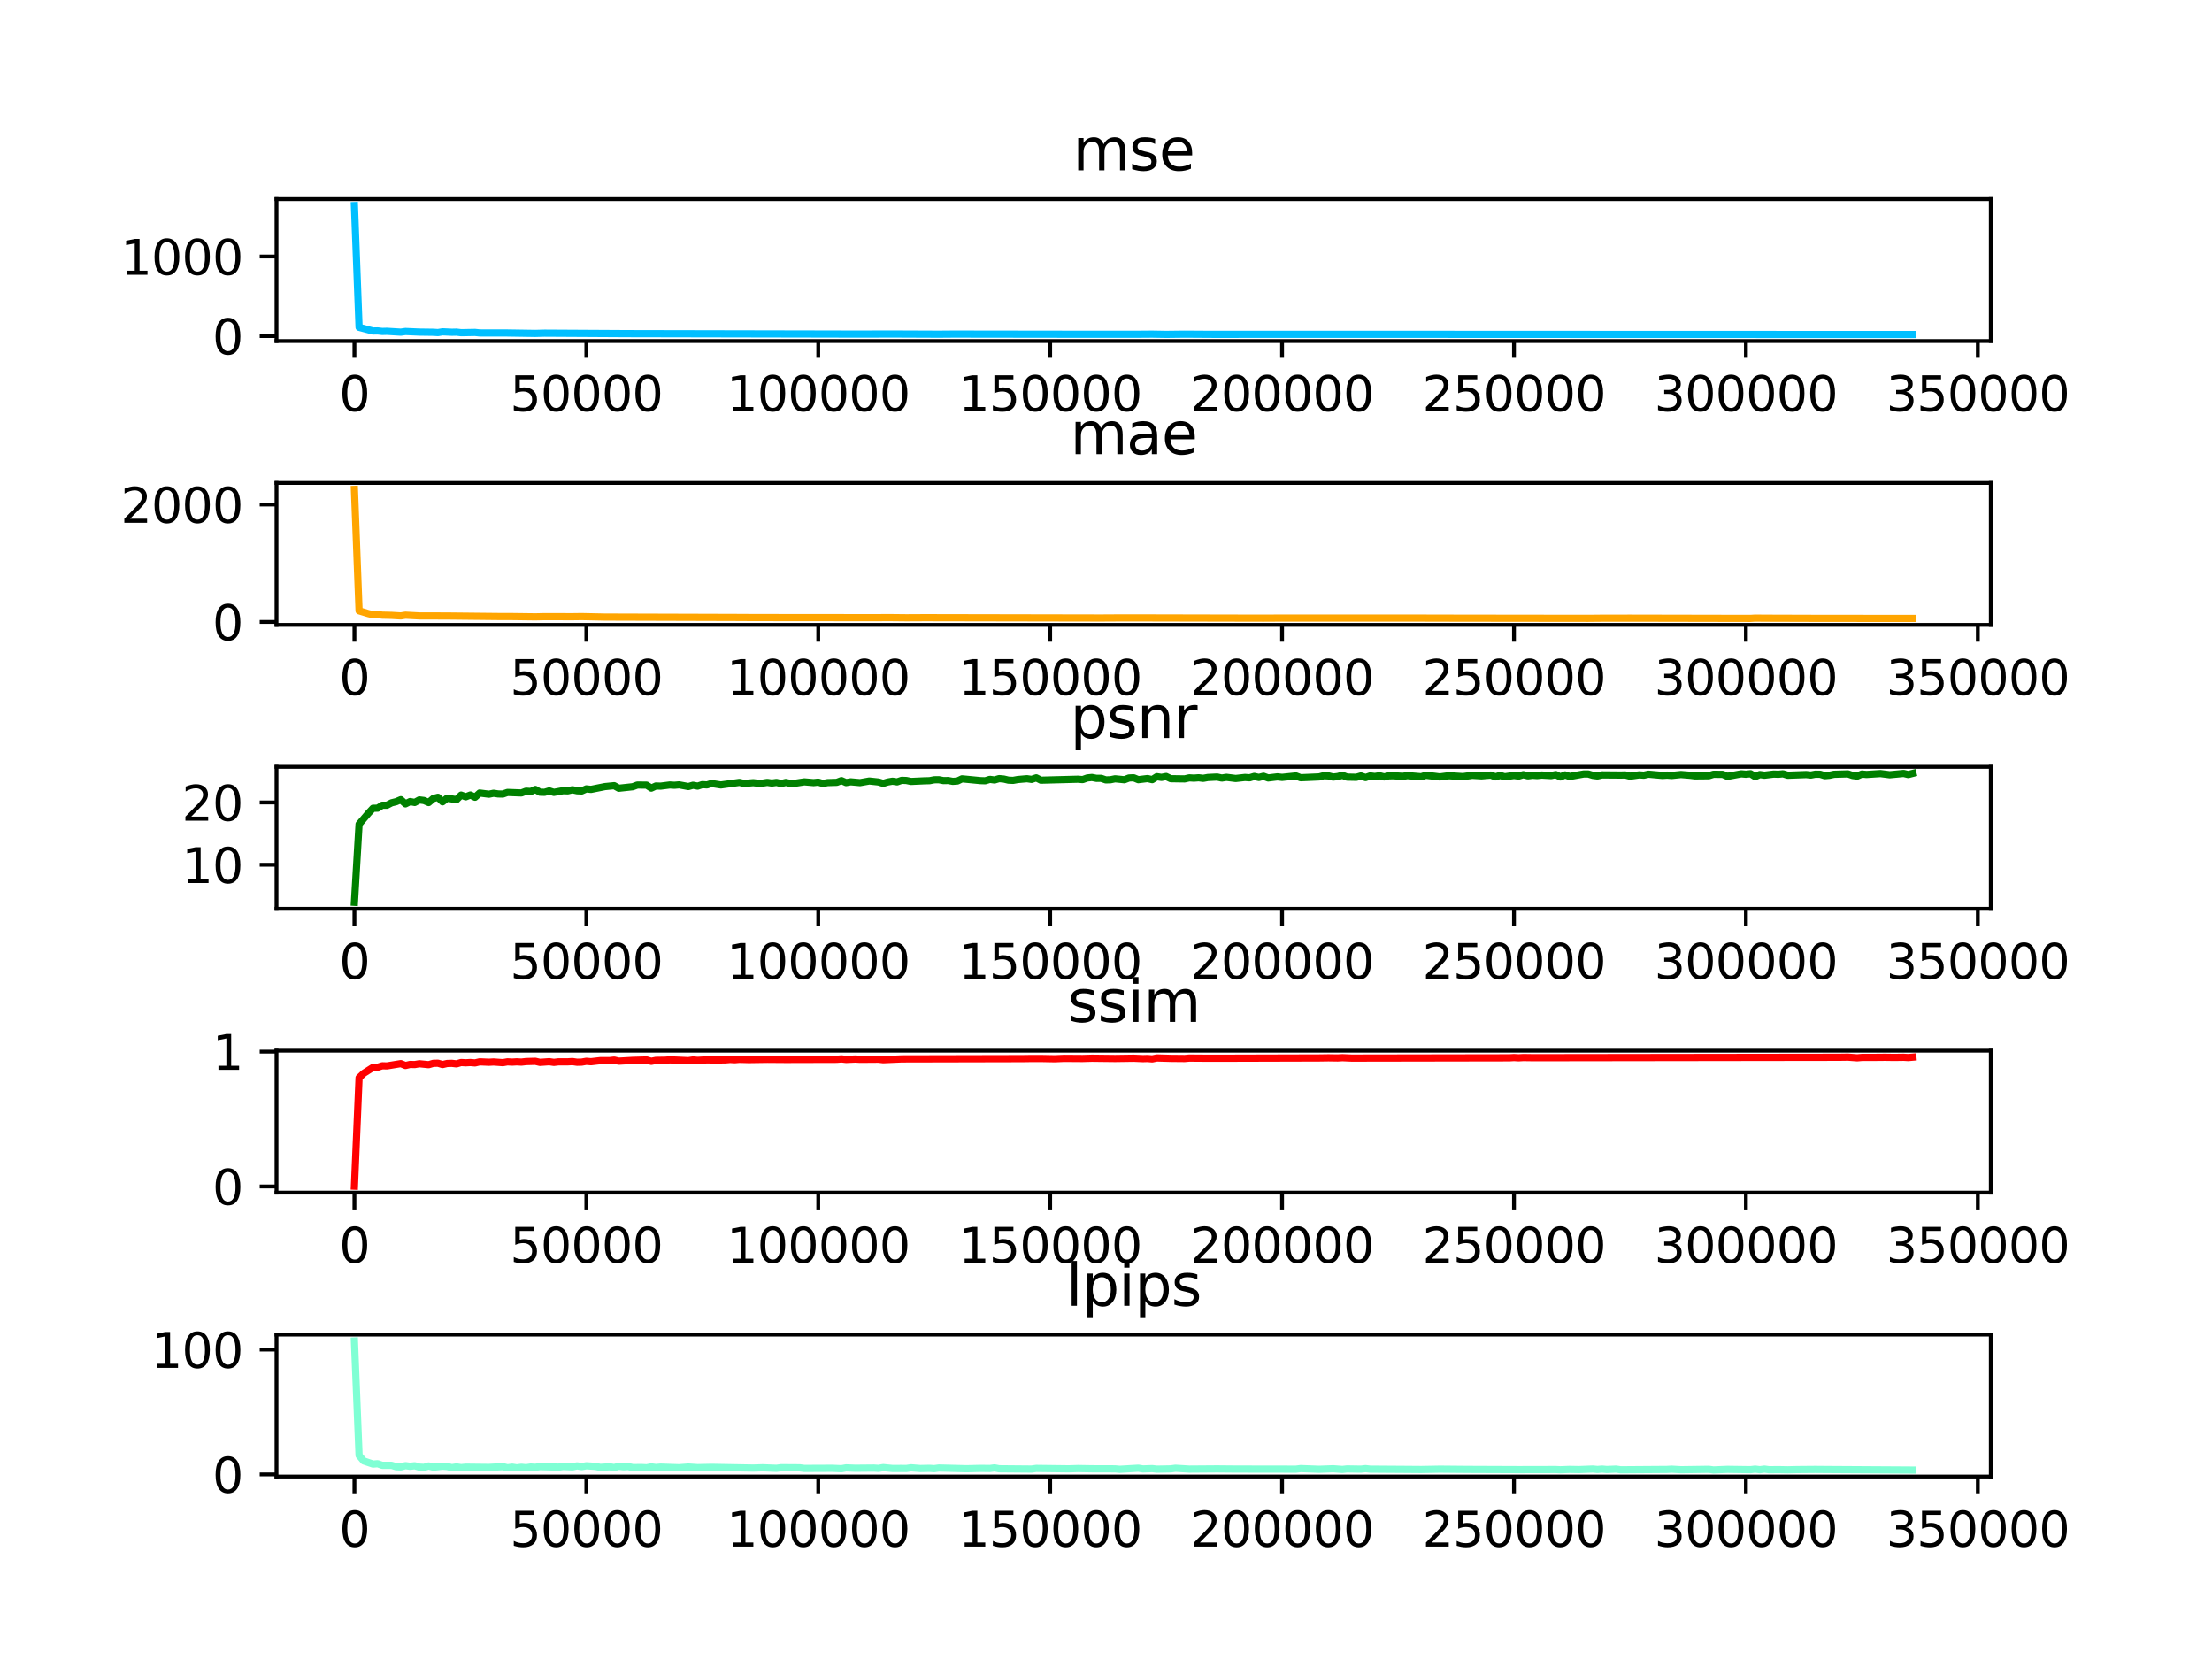 <?xml version="1.0" encoding="utf-8" standalone="no"?>
<!DOCTYPE svg PUBLIC "-//W3C//DTD SVG 1.1//EN"
  "http://www.w3.org/Graphics/SVG/1.1/DTD/svg11.dtd">
<svg xmlns:xlink="http://www.w3.org/1999/xlink" width="460.8pt" height="345.6pt" viewBox="0 0 460.8 345.6" xmlns="http://www.w3.org/2000/svg" version="1.1">
 <defs>
  <style type="text/css">*{stroke-linejoin: round; stroke-linecap: butt}</style>
 </defs>
 <g id="figure_1">
  <g id="patch_1">
   <path d="M 0 345.6 
L 460.8 345.6 
L 460.8 0 
L 0 0 
z
" style="fill: #ffffff"/>
  </g>
  <g id="axes_1">
   <g id="patch_2">
    <path d="M 57.6 71.04 
L 414.72 71.04 
L 414.72 41.472 
L 57.6 41.472 
z
" style="fill: #ffffff"/>
   </g>
   <g id="matplotlib.axis_1">
    <g id="xtick_1">
     <g id="line2d_1">
      <defs>
       <path id="m85d4dcd7a0" d="M 0 0 
L 0 3.5 
" style="stroke: #000000; stroke-width: 0.8"/>
      </defs>
      <g>
       <use xlink:href="#m85d4dcd7a0" x="73.833" y="71.04" style="stroke: #000000; stroke-width: 0.8"/>
      </g>
     </g>
     <g id="text_1">
      <!-- 0 -->
      <g transform="translate(70.651 85.638)scale(0.1 -0.1)">
       <defs>
        <path id="DejaVuSans-30" d="M 2034 4250 
Q 1547 4250 1301 3770 
Q 1056 3291 1056 2328 
Q 1056 1369 1301 889 
Q 1547 409 2034 409 
Q 2525 409 2770 889 
Q 3016 1369 3016 2328 
Q 3016 3291 2770 3770 
Q 2525 4250 2034 4250 
z
M 2034 4750 
Q 2819 4750 3233 4129 
Q 3647 3509 3647 2328 
Q 3647 1150 3233 529 
Q 2819 -91 2034 -91 
Q 1250 -91 836 529 
Q 422 1150 422 2328 
Q 422 3509 836 4129 
Q 1250 4750 2034 4750 
z
" transform="scale(0.016)"/>
       </defs>
       <use xlink:href="#DejaVuSans-30"/>
      </g>
     </g>
    </g>
    <g id="xtick_2">
     <g id="line2d_2">
      <g>
       <use xlink:href="#m85d4dcd7a0" x="122.144" y="71.04" style="stroke: #000000; stroke-width: 0.8"/>
      </g>
     </g>
     <g id="text_2">
      <!-- 50000 -->
      <g transform="translate(106.238 85.638)scale(0.1 -0.1)">
       <defs>
        <path id="DejaVuSans-35" d="M 691 4666 
L 3169 4666 
L 3169 4134 
L 1269 4134 
L 1269 2991 
Q 1406 3038 1543 3061 
Q 1681 3084 1819 3084 
Q 2600 3084 3056 2656 
Q 3513 2228 3513 1497 
Q 3513 744 3044 326 
Q 2575 -91 1722 -91 
Q 1428 -91 1123 -41 
Q 819 9 494 109 
L 494 744 
Q 775 591 1075 516 
Q 1375 441 1709 441 
Q 2250 441 2565 725 
Q 2881 1009 2881 1497 
Q 2881 1984 2565 2268 
Q 2250 2553 1709 2553 
Q 1456 2553 1204 2497 
Q 953 2441 691 2322 
L 691 4666 
z
" transform="scale(0.016)"/>
       </defs>
       <use xlink:href="#DejaVuSans-35"/>
       <use xlink:href="#DejaVuSans-30" x="63.623"/>
       <use xlink:href="#DejaVuSans-30" x="127.246"/>
       <use xlink:href="#DejaVuSans-30" x="190.869"/>
       <use xlink:href="#DejaVuSans-30" x="254.492"/>
      </g>
     </g>
    </g>
    <g id="xtick_3">
     <g id="line2d_3">
      <g>
       <use xlink:href="#m85d4dcd7a0" x="170.456" y="71.04" style="stroke: #000000; stroke-width: 0.8"/>
      </g>
     </g>
     <g id="text_3">
      <!-- 100000 -->
      <g transform="translate(151.369 85.638)scale(0.1 -0.1)">
       <defs>
        <path id="DejaVuSans-31" d="M 794 531 
L 1825 531 
L 1825 4091 
L 703 3866 
L 703 4441 
L 1819 4666 
L 2450 4666 
L 2450 531 
L 3481 531 
L 3481 0 
L 794 0 
L 794 531 
z
" transform="scale(0.016)"/>
       </defs>
       <use xlink:href="#DejaVuSans-31"/>
       <use xlink:href="#DejaVuSans-30" x="63.623"/>
       <use xlink:href="#DejaVuSans-30" x="127.246"/>
       <use xlink:href="#DejaVuSans-30" x="190.869"/>
       <use xlink:href="#DejaVuSans-30" x="254.492"/>
       <use xlink:href="#DejaVuSans-30" x="318.115"/>
      </g>
     </g>
    </g>
    <g id="xtick_4">
     <g id="line2d_4">
      <g>
       <use xlink:href="#m85d4dcd7a0" x="218.768" y="71.04" style="stroke: #000000; stroke-width: 0.8"/>
      </g>
     </g>
     <g id="text_4">
      <!-- 150000 -->
      <g transform="translate(199.68 85.638)scale(0.1 -0.1)">
       <use xlink:href="#DejaVuSans-31"/>
       <use xlink:href="#DejaVuSans-35" x="63.623"/>
       <use xlink:href="#DejaVuSans-30" x="127.246"/>
       <use xlink:href="#DejaVuSans-30" x="190.869"/>
       <use xlink:href="#DejaVuSans-30" x="254.492"/>
       <use xlink:href="#DejaVuSans-30" x="318.115"/>
      </g>
     </g>
    </g>
    <g id="xtick_5">
     <g id="line2d_5">
      <g>
       <use xlink:href="#m85d4dcd7a0" x="267.079" y="71.04" style="stroke: #000000; stroke-width: 0.8"/>
      </g>
     </g>
     <g id="text_5">
      <!-- 200000 -->
      <g transform="translate(247.992 85.638)scale(0.1 -0.1)">
       <defs>
        <path id="DejaVuSans-32" d="M 1228 531 
L 3431 531 
L 3431 0 
L 469 0 
L 469 531 
Q 828 903 1448 1529 
Q 2069 2156 2228 2338 
Q 2531 2678 2651 2914 
Q 2772 3150 2772 3378 
Q 2772 3750 2511 3984 
Q 2250 4219 1831 4219 
Q 1534 4219 1204 4116 
Q 875 4013 500 3803 
L 500 4441 
Q 881 4594 1212 4672 
Q 1544 4750 1819 4750 
Q 2544 4750 2975 4387 
Q 3406 4025 3406 3419 
Q 3406 3131 3298 2873 
Q 3191 2616 2906 2266 
Q 2828 2175 2409 1742 
Q 1991 1309 1228 531 
z
" transform="scale(0.016)"/>
       </defs>
       <use xlink:href="#DejaVuSans-32"/>
       <use xlink:href="#DejaVuSans-30" x="63.623"/>
       <use xlink:href="#DejaVuSans-30" x="127.246"/>
       <use xlink:href="#DejaVuSans-30" x="190.869"/>
       <use xlink:href="#DejaVuSans-30" x="254.492"/>
       <use xlink:href="#DejaVuSans-30" x="318.115"/>
      </g>
     </g>
    </g>
    <g id="xtick_6">
     <g id="line2d_6">
      <g>
       <use xlink:href="#m85d4dcd7a0" x="315.391" y="71.04" style="stroke: #000000; stroke-width: 0.8"/>
      </g>
     </g>
     <g id="text_6">
      <!-- 250000 -->
      <g transform="translate(296.304 85.638)scale(0.1 -0.1)">
       <use xlink:href="#DejaVuSans-32"/>
       <use xlink:href="#DejaVuSans-35" x="63.623"/>
       <use xlink:href="#DejaVuSans-30" x="127.246"/>
       <use xlink:href="#DejaVuSans-30" x="190.869"/>
       <use xlink:href="#DejaVuSans-30" x="254.492"/>
       <use xlink:href="#DejaVuSans-30" x="318.115"/>
      </g>
     </g>
    </g>
    <g id="xtick_7">
     <g id="line2d_7">
      <g>
       <use xlink:href="#m85d4dcd7a0" x="363.703" y="71.04" style="stroke: #000000; stroke-width: 0.8"/>
      </g>
     </g>
     <g id="text_7">
      <!-- 300000 -->
      <g transform="translate(344.615 85.638)scale(0.1 -0.1)">
       <defs>
        <path id="DejaVuSans-33" d="M 2597 2516 
Q 3050 2419 3304 2112 
Q 3559 1806 3559 1356 
Q 3559 666 3084 287 
Q 2609 -91 1734 -91 
Q 1441 -91 1130 -33 
Q 819 25 488 141 
L 488 750 
Q 750 597 1062 519 
Q 1375 441 1716 441 
Q 2309 441 2620 675 
Q 2931 909 2931 1356 
Q 2931 1769 2642 2001 
Q 2353 2234 1838 2234 
L 1294 2234 
L 1294 2753 
L 1863 2753 
Q 2328 2753 2575 2939 
Q 2822 3125 2822 3475 
Q 2822 3834 2567 4026 
Q 2313 4219 1838 4219 
Q 1578 4219 1281 4162 
Q 984 4106 628 3988 
L 628 4550 
Q 988 4650 1302 4700 
Q 1616 4750 1894 4750 
Q 2613 4750 3031 4423 
Q 3450 4097 3450 3541 
Q 3450 3153 3228 2886 
Q 3006 2619 2597 2516 
z
" transform="scale(0.016)"/>
       </defs>
       <use xlink:href="#DejaVuSans-33"/>
       <use xlink:href="#DejaVuSans-30" x="63.623"/>
       <use xlink:href="#DejaVuSans-30" x="127.246"/>
       <use xlink:href="#DejaVuSans-30" x="190.869"/>
       <use xlink:href="#DejaVuSans-30" x="254.492"/>
       <use xlink:href="#DejaVuSans-30" x="318.115"/>
      </g>
     </g>
    </g>
    <g id="xtick_8">
     <g id="line2d_8">
      <g>
       <use xlink:href="#m85d4dcd7a0" x="412.015" y="71.04" style="stroke: #000000; stroke-width: 0.8"/>
      </g>
     </g>
     <g id="text_8">
      <!-- 350000 -->
      <g transform="translate(392.927 85.638)scale(0.1 -0.1)">
       <use xlink:href="#DejaVuSans-33"/>
       <use xlink:href="#DejaVuSans-35" x="63.623"/>
       <use xlink:href="#DejaVuSans-30" x="127.246"/>
       <use xlink:href="#DejaVuSans-30" x="190.869"/>
       <use xlink:href="#DejaVuSans-30" x="254.492"/>
       <use xlink:href="#DejaVuSans-30" x="318.115"/>
      </g>
     </g>
    </g>
   </g>
   <g id="matplotlib.axis_2">
    <g id="ytick_1">
     <g id="line2d_9">
      <defs>
       <path id="ma469ffb659" d="M 0 0 
L -3.5 0 
" style="stroke: #000000; stroke-width: 0.8"/>
      </defs>
      <g>
       <use xlink:href="#ma469ffb659" x="57.6" y="70.008" style="stroke: #000000; stroke-width: 0.8"/>
      </g>
     </g>
     <g id="text_9">
      <!-- 0 -->
      <g transform="translate(44.237 73.807)scale(0.1 -0.1)">
       <use xlink:href="#DejaVuSans-30"/>
      </g>
     </g>
    </g>
    <g id="ytick_2">
     <g id="line2d_10">
      <g>
       <use xlink:href="#ma469ffb659" x="57.6" y="53.439" style="stroke: #000000; stroke-width: 0.8"/>
      </g>
     </g>
     <g id="text_10">
      <!-- 1000 -->
      <g transform="translate(25.15 57.238)scale(0.1 -0.1)">
       <use xlink:href="#DejaVuSans-31"/>
       <use xlink:href="#DejaVuSans-30" x="63.623"/>
       <use xlink:href="#DejaVuSans-30" x="127.246"/>
       <use xlink:href="#DejaVuSans-30" x="190.869"/>
      </g>
     </g>
    </g>
   </g>
   <g id="line2d_11">
    <path d="M 73.833 42.816 
L 74.799 68.191 
L 77.698 68.96 
L 78.664 68.941 
L 79.63 69.048 
L 80.596 69.022 
L 83.495 69.199 
L 84.461 69.06 
L 87.36 69.186 
L 90.259 69.226 
L 91.225 69.288 
L 92.191 69.13 
L 94.124 69.218 
L 95.09 69.196 
L 96.056 69.311 
L 98.955 69.257 
L 99.921 69.36 
L 105.718 69.371 
L 111.516 69.46 
L 113.448 69.407 
L 130.841 69.505 
L 170.456 69.583 
L 177.22 69.598 
L 186.882 69.589 
L 195.578 69.624 
L 199.443 69.594 
L 202.342 69.605 
L 226.498 69.638 
L 236.16 69.641 
L 240.025 69.613 
L 242.924 69.662 
L 246.789 69.618 
L 252.586 69.655 
L 295.1 69.646 
L 299.931 69.652 
L 307.661 69.66 
L 398.487 69.689 
L 398.487 69.689 
" clip-path="url(#pcab0428856)" style="fill: none; stroke: #00bfff; stroke-width: 1.5; stroke-linecap: square"/>
   </g>
   <g id="patch_3">
    <path d="M 57.6 71.04 
L 57.6 41.472 
" style="fill: none; stroke: #000000; stroke-width: 0.8; stroke-linejoin: miter; stroke-linecap: square"/>
   </g>
   <g id="patch_4">
    <path d="M 414.72 71.04 
L 414.72 41.472 
" style="fill: none; stroke: #000000; stroke-width: 0.8; stroke-linejoin: miter; stroke-linecap: square"/>
   </g>
   <g id="patch_5">
    <path d="M 57.6 71.04 
L 414.72 71.04 
" style="fill: none; stroke: #000000; stroke-width: 0.8; stroke-linejoin: miter; stroke-linecap: square"/>
   </g>
   <g id="patch_6">
    <path d="M 57.6 41.472 
L 414.72 41.472 
" style="fill: none; stroke: #000000; stroke-width: 0.8; stroke-linejoin: miter; stroke-linecap: square"/>
   </g>
   <g id="text_11">
    <!-- mse -->
    <g transform="translate(223.498 35.472)scale(0.12 -0.12)">
     <defs>
      <path id="DejaVuSans-6d" d="M 3328 2828 
Q 3544 3216 3844 3400 
Q 4144 3584 4550 3584 
Q 5097 3584 5394 3201 
Q 5691 2819 5691 2113 
L 5691 0 
L 5113 0 
L 5113 2094 
Q 5113 2597 4934 2840 
Q 4756 3084 4391 3084 
Q 3944 3084 3684 2787 
Q 3425 2491 3425 1978 
L 3425 0 
L 2847 0 
L 2847 2094 
Q 2847 2600 2669 2842 
Q 2491 3084 2119 3084 
Q 1678 3084 1418 2786 
Q 1159 2488 1159 1978 
L 1159 0 
L 581 0 
L 581 3500 
L 1159 3500 
L 1159 2956 
Q 1356 3278 1631 3431 
Q 1906 3584 2284 3584 
Q 2666 3584 2933 3390 
Q 3200 3197 3328 2828 
z
" transform="scale(0.016)"/>
      <path id="DejaVuSans-73" d="M 2834 3397 
L 2834 2853 
Q 2591 2978 2328 3040 
Q 2066 3103 1784 3103 
Q 1356 3103 1142 2972 
Q 928 2841 928 2578 
Q 928 2378 1081 2264 
Q 1234 2150 1697 2047 
L 1894 2003 
Q 2506 1872 2764 1633 
Q 3022 1394 3022 966 
Q 3022 478 2636 193 
Q 2250 -91 1575 -91 
Q 1294 -91 989 -36 
Q 684 19 347 128 
L 347 722 
Q 666 556 975 473 
Q 1284 391 1588 391 
Q 1994 391 2212 530 
Q 2431 669 2431 922 
Q 2431 1156 2273 1281 
Q 2116 1406 1581 1522 
L 1381 1569 
Q 847 1681 609 1914 
Q 372 2147 372 2553 
Q 372 3047 722 3315 
Q 1072 3584 1716 3584 
Q 2034 3584 2315 3537 
Q 2597 3491 2834 3397 
z
" transform="scale(0.016)"/>
      <path id="DejaVuSans-65" d="M 3597 1894 
L 3597 1613 
L 953 1613 
Q 991 1019 1311 708 
Q 1631 397 2203 397 
Q 2534 397 2845 478 
Q 3156 559 3463 722 
L 3463 178 
Q 3153 47 2828 -22 
Q 2503 -91 2169 -91 
Q 1331 -91 842 396 
Q 353 884 353 1716 
Q 353 2575 817 3079 
Q 1281 3584 2069 3584 
Q 2775 3584 3186 3129 
Q 3597 2675 3597 1894 
z
M 3022 2063 
Q 3016 2534 2758 2815 
Q 2500 3097 2075 3097 
Q 1594 3097 1305 2825 
Q 1016 2553 972 2059 
L 3022 2063 
z
" transform="scale(0.016)"/>
     </defs>
     <use xlink:href="#DejaVuSans-6d"/>
     <use xlink:href="#DejaVuSans-73" x="97.412"/>
     <use xlink:href="#DejaVuSans-65" x="149.512"/>
    </g>
   </g>
  </g>
  <g id="axes_2">
   <g id="patch_7">
    <path d="M 57.6 130.176 
L 414.72 130.176 
L 414.72 100.608 
L 57.6 100.608 
z
" style="fill: #ffffff"/>
   </g>
   <g id="matplotlib.axis_3">
    <g id="xtick_9">
     <g id="line2d_12">
      <g>
       <use xlink:href="#m85d4dcd7a0" x="73.833" y="130.176" style="stroke: #000000; stroke-width: 0.8"/>
      </g>
     </g>
     <g id="text_12">
      <!-- 0 -->
      <g transform="translate(70.651 144.774)scale(0.1 -0.1)">
       <use xlink:href="#DejaVuSans-30"/>
      </g>
     </g>
    </g>
    <g id="xtick_10">
     <g id="line2d_13">
      <g>
       <use xlink:href="#m85d4dcd7a0" x="122.144" y="130.176" style="stroke: #000000; stroke-width: 0.8"/>
      </g>
     </g>
     <g id="text_13">
      <!-- 50000 -->
      <g transform="translate(106.238 144.774)scale(0.1 -0.1)">
       <use xlink:href="#DejaVuSans-35"/>
       <use xlink:href="#DejaVuSans-30" x="63.623"/>
       <use xlink:href="#DejaVuSans-30" x="127.246"/>
       <use xlink:href="#DejaVuSans-30" x="190.869"/>
       <use xlink:href="#DejaVuSans-30" x="254.492"/>
      </g>
     </g>
    </g>
    <g id="xtick_11">
     <g id="line2d_14">
      <g>
       <use xlink:href="#m85d4dcd7a0" x="170.456" y="130.176" style="stroke: #000000; stroke-width: 0.8"/>
      </g>
     </g>
     <g id="text_14">
      <!-- 100000 -->
      <g transform="translate(151.369 144.774)scale(0.1 -0.1)">
       <use xlink:href="#DejaVuSans-31"/>
       <use xlink:href="#DejaVuSans-30" x="63.623"/>
       <use xlink:href="#DejaVuSans-30" x="127.246"/>
       <use xlink:href="#DejaVuSans-30" x="190.869"/>
       <use xlink:href="#DejaVuSans-30" x="254.492"/>
       <use xlink:href="#DejaVuSans-30" x="318.115"/>
      </g>
     </g>
    </g>
    <g id="xtick_12">
     <g id="line2d_15">
      <g>
       <use xlink:href="#m85d4dcd7a0" x="218.768" y="130.176" style="stroke: #000000; stroke-width: 0.8"/>
      </g>
     </g>
     <g id="text_15">
      <!-- 150000 -->
      <g transform="translate(199.68 144.774)scale(0.1 -0.1)">
       <use xlink:href="#DejaVuSans-31"/>
       <use xlink:href="#DejaVuSans-35" x="63.623"/>
       <use xlink:href="#DejaVuSans-30" x="127.246"/>
       <use xlink:href="#DejaVuSans-30" x="190.869"/>
       <use xlink:href="#DejaVuSans-30" x="254.492"/>
       <use xlink:href="#DejaVuSans-30" x="318.115"/>
      </g>
     </g>
    </g>
    <g id="xtick_13">
     <g id="line2d_16">
      <g>
       <use xlink:href="#m85d4dcd7a0" x="267.079" y="130.176" style="stroke: #000000; stroke-width: 0.8"/>
      </g>
     </g>
     <g id="text_16">
      <!-- 200000 -->
      <g transform="translate(247.992 144.774)scale(0.1 -0.1)">
       <use xlink:href="#DejaVuSans-32"/>
       <use xlink:href="#DejaVuSans-30" x="63.623"/>
       <use xlink:href="#DejaVuSans-30" x="127.246"/>
       <use xlink:href="#DejaVuSans-30" x="190.869"/>
       <use xlink:href="#DejaVuSans-30" x="254.492"/>
       <use xlink:href="#DejaVuSans-30" x="318.115"/>
      </g>
     </g>
    </g>
    <g id="xtick_14">
     <g id="line2d_17">
      <g>
       <use xlink:href="#m85d4dcd7a0" x="315.391" y="130.176" style="stroke: #000000; stroke-width: 0.8"/>
      </g>
     </g>
     <g id="text_17">
      <!-- 250000 -->
      <g transform="translate(296.304 144.774)scale(0.1 -0.1)">
       <use xlink:href="#DejaVuSans-32"/>
       <use xlink:href="#DejaVuSans-35" x="63.623"/>
       <use xlink:href="#DejaVuSans-30" x="127.246"/>
       <use xlink:href="#DejaVuSans-30" x="190.869"/>
       <use xlink:href="#DejaVuSans-30" x="254.492"/>
       <use xlink:href="#DejaVuSans-30" x="318.115"/>
      </g>
     </g>
    </g>
    <g id="xtick_15">
     <g id="line2d_18">
      <g>
       <use xlink:href="#m85d4dcd7a0" x="363.703" y="130.176" style="stroke: #000000; stroke-width: 0.8"/>
      </g>
     </g>
     <g id="text_18">
      <!-- 300000 -->
      <g transform="translate(344.615 144.774)scale(0.1 -0.1)">
       <use xlink:href="#DejaVuSans-33"/>
       <use xlink:href="#DejaVuSans-30" x="63.623"/>
       <use xlink:href="#DejaVuSans-30" x="127.246"/>
       <use xlink:href="#DejaVuSans-30" x="190.869"/>
       <use xlink:href="#DejaVuSans-30" x="254.492"/>
       <use xlink:href="#DejaVuSans-30" x="318.115"/>
      </g>
     </g>
    </g>
    <g id="xtick_16">
     <g id="line2d_19">
      <g>
       <use xlink:href="#m85d4dcd7a0" x="412.015" y="130.176" style="stroke: #000000; stroke-width: 0.8"/>
      </g>
     </g>
     <g id="text_19">
      <!-- 350000 -->
      <g transform="translate(392.927 144.774)scale(0.1 -0.1)">
       <use xlink:href="#DejaVuSans-33"/>
       <use xlink:href="#DejaVuSans-35" x="63.623"/>
       <use xlink:href="#DejaVuSans-30" x="127.246"/>
       <use xlink:href="#DejaVuSans-30" x="190.869"/>
       <use xlink:href="#DejaVuSans-30" x="254.492"/>
       <use xlink:href="#DejaVuSans-30" x="318.115"/>
      </g>
     </g>
    </g>
   </g>
   <g id="matplotlib.axis_4">
    <g id="ytick_3">
     <g id="line2d_20">
      <g>
       <use xlink:href="#ma469ffb659" x="57.6" y="129.562" style="stroke: #000000; stroke-width: 0.8"/>
      </g>
     </g>
     <g id="text_20">
      <!-- 0 -->
      <g transform="translate(44.237 133.361)scale(0.1 -0.1)">
       <use xlink:href="#DejaVuSans-30"/>
      </g>
     </g>
    </g>
    <g id="ytick_4">
     <g id="line2d_21">
      <g>
       <use xlink:href="#ma469ffb659" x="57.6" y="105.109" style="stroke: #000000; stroke-width: 0.8"/>
      </g>
     </g>
     <g id="text_21">
      <!-- 2000 -->
      <g transform="translate(25.15 108.908)scale(0.1 -0.1)">
       <use xlink:href="#DejaVuSans-32"/>
       <use xlink:href="#DejaVuSans-30" x="63.623"/>
       <use xlink:href="#DejaVuSans-30" x="127.246"/>
       <use xlink:href="#DejaVuSans-30" x="190.869"/>
      </g>
     </g>
    </g>
   </g>
   <g id="line2d_22">
    <path d="M 73.833 101.952 
L 74.799 127.241 
L 76.731 127.827 
L 77.698 128.052 
L 78.664 128.011 
L 79.63 128.145 
L 81.563 128.192 
L 83.495 128.307 
L 84.461 128.153 
L 87.36 128.306 
L 93.157 128.322 
L 103.786 128.43 
L 106.685 128.438 
L 111.516 128.498 
L 113.448 128.455 
L 119.246 128.469 
L 121.178 128.444 
L 126.009 128.544 
L 153.064 128.623 
L 156.929 128.643 
L 167.557 128.657 
L 183.017 128.667 
L 184.95 128.65 
L 188.815 128.689 
L 192.679 128.67 
L 229.396 128.739 
L 232.295 128.722 
L 238.092 128.718 
L 263.215 128.772 
L 267.079 128.751 
L 296.066 128.757 
L 298.965 128.766 
L 305.729 128.778 
L 330.851 128.809 
L 333.75 128.781 
L 339.547 128.772 
L 364.669 128.822 
L 365.635 128.76 
L 367.568 128.78 
L 378.196 128.812 
L 398.487 128.832 
L 398.487 128.832 
" clip-path="url(#p9746cf6049)" style="fill: none; stroke: #ffa500; stroke-width: 1.5; stroke-linecap: square"/>
   </g>
   <g id="patch_8">
    <path d="M 57.6 130.176 
L 57.6 100.608 
" style="fill: none; stroke: #000000; stroke-width: 0.8; stroke-linejoin: miter; stroke-linecap: square"/>
   </g>
   <g id="patch_9">
    <path d="M 414.72 130.176 
L 414.72 100.608 
" style="fill: none; stroke: #000000; stroke-width: 0.8; stroke-linejoin: miter; stroke-linecap: square"/>
   </g>
   <g id="patch_10">
    <path d="M 57.6 130.176 
L 414.72 130.176 
" style="fill: none; stroke: #000000; stroke-width: 0.8; stroke-linejoin: miter; stroke-linecap: square"/>
   </g>
   <g id="patch_11">
    <path d="M 57.6 100.608 
L 414.72 100.608 
" style="fill: none; stroke: #000000; stroke-width: 0.8; stroke-linejoin: miter; stroke-linecap: square"/>
   </g>
   <g id="text_22">
    <!-- mae -->
    <g transform="translate(222.947 94.608)scale(0.12 -0.12)">
     <defs>
      <path id="DejaVuSans-61" d="M 2194 1759 
Q 1497 1759 1228 1600 
Q 959 1441 959 1056 
Q 959 750 1161 570 
Q 1363 391 1709 391 
Q 2188 391 2477 730 
Q 2766 1069 2766 1631 
L 2766 1759 
L 2194 1759 
z
M 3341 1997 
L 3341 0 
L 2766 0 
L 2766 531 
Q 2569 213 2275 61 
Q 1981 -91 1556 -91 
Q 1019 -91 701 211 
Q 384 513 384 1019 
Q 384 1609 779 1909 
Q 1175 2209 1959 2209 
L 2766 2209 
L 2766 2266 
Q 2766 2663 2505 2880 
Q 2244 3097 1772 3097 
Q 1472 3097 1187 3025 
Q 903 2953 641 2809 
L 641 3341 
Q 956 3463 1253 3523 
Q 1550 3584 1831 3584 
Q 2591 3584 2966 3190 
Q 3341 2797 3341 1997 
z
" transform="scale(0.016)"/>
     </defs>
     <use xlink:href="#DejaVuSans-6d"/>
     <use xlink:href="#DejaVuSans-61" x="97.412"/>
     <use xlink:href="#DejaVuSans-65" x="158.691"/>
    </g>
   </g>
  </g>
  <g id="axes_3">
   <g id="patch_12">
    <path d="M 57.6 189.312 
L 414.72 189.312 
L 414.72 159.744 
L 57.6 159.744 
z
" style="fill: #ffffff"/>
   </g>
   <g id="matplotlib.axis_5">
    <g id="xtick_17">
     <g id="line2d_23">
      <g>
       <use xlink:href="#m85d4dcd7a0" x="73.833" y="189.312" style="stroke: #000000; stroke-width: 0.8"/>
      </g>
     </g>
     <g id="text_23">
      <!-- 0 -->
      <g transform="translate(70.651 203.91)scale(0.1 -0.1)">
       <use xlink:href="#DejaVuSans-30"/>
      </g>
     </g>
    </g>
    <g id="xtick_18">
     <g id="line2d_24">
      <g>
       <use xlink:href="#m85d4dcd7a0" x="122.144" y="189.312" style="stroke: #000000; stroke-width: 0.8"/>
      </g>
     </g>
     <g id="text_24">
      <!-- 50000 -->
      <g transform="translate(106.238 203.91)scale(0.1 -0.1)">
       <use xlink:href="#DejaVuSans-35"/>
       <use xlink:href="#DejaVuSans-30" x="63.623"/>
       <use xlink:href="#DejaVuSans-30" x="127.246"/>
       <use xlink:href="#DejaVuSans-30" x="190.869"/>
       <use xlink:href="#DejaVuSans-30" x="254.492"/>
      </g>
     </g>
    </g>
    <g id="xtick_19">
     <g id="line2d_25">
      <g>
       <use xlink:href="#m85d4dcd7a0" x="170.456" y="189.312" style="stroke: #000000; stroke-width: 0.8"/>
      </g>
     </g>
     <g id="text_25">
      <!-- 100000 -->
      <g transform="translate(151.369 203.91)scale(0.1 -0.1)">
       <use xlink:href="#DejaVuSans-31"/>
       <use xlink:href="#DejaVuSans-30" x="63.623"/>
       <use xlink:href="#DejaVuSans-30" x="127.246"/>
       <use xlink:href="#DejaVuSans-30" x="190.869"/>
       <use xlink:href="#DejaVuSans-30" x="254.492"/>
       <use xlink:href="#DejaVuSans-30" x="318.115"/>
      </g>
     </g>
    </g>
    <g id="xtick_20">
     <g id="line2d_26">
      <g>
       <use xlink:href="#m85d4dcd7a0" x="218.768" y="189.312" style="stroke: #000000; stroke-width: 0.8"/>
      </g>
     </g>
     <g id="text_26">
      <!-- 150000 -->
      <g transform="translate(199.68 203.91)scale(0.1 -0.1)">
       <use xlink:href="#DejaVuSans-31"/>
       <use xlink:href="#DejaVuSans-35" x="63.623"/>
       <use xlink:href="#DejaVuSans-30" x="127.246"/>
       <use xlink:href="#DejaVuSans-30" x="190.869"/>
       <use xlink:href="#DejaVuSans-30" x="254.492"/>
       <use xlink:href="#DejaVuSans-30" x="318.115"/>
      </g>
     </g>
    </g>
    <g id="xtick_21">
     <g id="line2d_27">
      <g>
       <use xlink:href="#m85d4dcd7a0" x="267.079" y="189.312" style="stroke: #000000; stroke-width: 0.8"/>
      </g>
     </g>
     <g id="text_27">
      <!-- 200000 -->
      <g transform="translate(247.992 203.91)scale(0.1 -0.1)">
       <use xlink:href="#DejaVuSans-32"/>
       <use xlink:href="#DejaVuSans-30" x="63.623"/>
       <use xlink:href="#DejaVuSans-30" x="127.246"/>
       <use xlink:href="#DejaVuSans-30" x="190.869"/>
       <use xlink:href="#DejaVuSans-30" x="254.492"/>
       <use xlink:href="#DejaVuSans-30" x="318.115"/>
      </g>
     </g>
    </g>
    <g id="xtick_22">
     <g id="line2d_28">
      <g>
       <use xlink:href="#m85d4dcd7a0" x="315.391" y="189.312" style="stroke: #000000; stroke-width: 0.8"/>
      </g>
     </g>
     <g id="text_28">
      <!-- 250000 -->
      <g transform="translate(296.304 203.91)scale(0.1 -0.1)">
       <use xlink:href="#DejaVuSans-32"/>
       <use xlink:href="#DejaVuSans-35" x="63.623"/>
       <use xlink:href="#DejaVuSans-30" x="127.246"/>
       <use xlink:href="#DejaVuSans-30" x="190.869"/>
       <use xlink:href="#DejaVuSans-30" x="254.492"/>
       <use xlink:href="#DejaVuSans-30" x="318.115"/>
      </g>
     </g>
    </g>
    <g id="xtick_23">
     <g id="line2d_29">
      <g>
       <use xlink:href="#m85d4dcd7a0" x="363.703" y="189.312" style="stroke: #000000; stroke-width: 0.8"/>
      </g>
     </g>
     <g id="text_29">
      <!-- 300000 -->
      <g transform="translate(344.615 203.91)scale(0.1 -0.1)">
       <use xlink:href="#DejaVuSans-33"/>
       <use xlink:href="#DejaVuSans-30" x="63.623"/>
       <use xlink:href="#DejaVuSans-30" x="127.246"/>
       <use xlink:href="#DejaVuSans-30" x="190.869"/>
       <use xlink:href="#DejaVuSans-30" x="254.492"/>
       <use xlink:href="#DejaVuSans-30" x="318.115"/>
      </g>
     </g>
    </g>
    <g id="xtick_24">
     <g id="line2d_30">
      <g>
       <use xlink:href="#m85d4dcd7a0" x="412.015" y="189.312" style="stroke: #000000; stroke-width: 0.8"/>
      </g>
     </g>
     <g id="text_30">
      <!-- 350000 -->
      <g transform="translate(392.927 203.91)scale(0.1 -0.1)">
       <use xlink:href="#DejaVuSans-33"/>
       <use xlink:href="#DejaVuSans-35" x="63.623"/>
       <use xlink:href="#DejaVuSans-30" x="127.246"/>
       <use xlink:href="#DejaVuSans-30" x="190.869"/>
       <use xlink:href="#DejaVuSans-30" x="254.492"/>
       <use xlink:href="#DejaVuSans-30" x="318.115"/>
      </g>
     </g>
    </g>
   </g>
   <g id="matplotlib.axis_6">
    <g id="ytick_5">
     <g id="line2d_31">
      <g>
       <use xlink:href="#ma469ffb659" x="57.6" y="180.153" style="stroke: #000000; stroke-width: 0.8"/>
      </g>
     </g>
     <g id="text_31">
      <!-- 10 -->
      <g transform="translate(37.875 183.952)scale(0.1 -0.1)">
       <use xlink:href="#DejaVuSans-31"/>
       <use xlink:href="#DejaVuSans-30" x="63.623"/>
      </g>
     </g>
    </g>
    <g id="ytick_6">
     <g id="line2d_32">
      <g>
       <use xlink:href="#ma469ffb659" x="57.6" y="167.167" style="stroke: #000000; stroke-width: 0.8"/>
      </g>
     </g>
     <g id="text_32">
      <!-- 20 -->
      <g transform="translate(37.875 170.966)scale(0.1 -0.1)">
       <use xlink:href="#DejaVuSans-32"/>
       <use xlink:href="#DejaVuSans-30" x="63.623"/>
      </g>
     </g>
    </g>
   </g>
   <g id="line2d_33">
    <path d="M 73.833 187.968 
L 74.799 171.691 
L 76.731 169.419 
L 77.698 168.372 
L 78.664 168.36 
L 79.63 167.745 
L 80.596 167.746 
L 81.563 167.24 
L 82.529 167.003 
L 83.495 166.589 
L 84.461 167.459 
L 85.428 166.981 
L 86.394 167.164 
L 87.36 166.638 
L 88.326 166.76 
L 89.292 167.18 
L 90.259 166.349 
L 91.225 166.089 
L 92.191 167.029 
L 93.157 166.266 
L 95.09 166.597 
L 96.056 165.631 
L 97.022 165.994 
L 97.989 165.611 
L 98.955 166.08 
L 99.921 165.202 
L 101.854 165.451 
L 102.82 165.251 
L 103.786 165.398 
L 104.752 165.418 
L 105.718 165.081 
L 108.617 165.19 
L 109.583 164.824 
L 110.55 164.893 
L 111.516 164.463 
L 112.482 165.028 
L 113.448 165.055 
L 114.415 164.763 
L 115.381 165.071 
L 117.313 164.714 
L 118.279 164.746 
L 119.246 164.52 
L 120.212 164.729 
L 121.178 164.772 
L 122.144 164.34 
L 123.111 164.448 
L 126.009 163.866 
L 127.942 163.671 
L 128.908 164.21 
L 131.807 163.892 
L 132.773 163.537 
L 134.705 163.559 
L 135.672 164.184 
L 136.638 163.735 
L 137.604 163.77 
L 139.537 163.525 
L 140.503 163.585 
L 141.469 163.498 
L 143.402 163.855 
L 144.368 163.58 
L 145.334 163.767 
L 146.3 163.45 
L 147.266 163.515 
L 148.233 163.219 
L 150.165 163.523 
L 154.03 162.985 
L 154.996 163.203 
L 156.929 163.044 
L 157.895 163.163 
L 158.861 163.142 
L 159.828 162.987 
L 160.794 163.127 
L 161.76 162.992 
L 162.726 163.233 
L 163.692 162.994 
L 164.659 163.205 
L 165.625 163.168 
L 167.557 162.871 
L 169.49 163.037 
L 170.456 162.932 
L 171.422 163.22 
L 172.389 163.032 
L 174.321 162.976 
L 175.287 162.61 
L 176.254 163.031 
L 177.22 162.863 
L 179.152 163.04 
L 181.085 162.698 
L 183.017 162.903 
L 183.983 163.193 
L 184.95 162.902 
L 185.916 162.737 
L 186.882 162.883 
L 187.848 162.552 
L 188.815 162.592 
L 189.781 162.789 
L 192.679 162.654 
L 193.646 162.633 
L 194.612 162.444 
L 195.578 162.429 
L 196.544 162.614 
L 197.511 162.596 
L 198.477 162.771 
L 199.443 162.705 
L 200.409 162.245 
L 204.274 162.619 
L 205.241 162.648 
L 206.207 162.355 
L 207.173 162.485 
L 208.139 162.2 
L 209.105 162.288 
L 210.072 162.519 
L 211.038 162.566 
L 212.004 162.391 
L 213.937 162.222 
L 214.903 162.362 
L 215.869 162.039 
L 216.835 162.527 
L 224.565 162.324 
L 225.531 162.407 
L 226.498 162.065 
L 227.464 161.961 
L 228.43 162.146 
L 229.396 162.14 
L 230.363 162.467 
L 231.329 162.436 
L 232.295 162.24 
L 234.228 162.436 
L 235.194 162.07 
L 236.16 162.024 
L 237.126 162.422 
L 239.059 162.187 
L 240.025 162.415 
L 240.991 161.797 
L 241.957 161.948 
L 242.924 161.758 
L 243.89 162.218 
L 246.789 162.259 
L 247.755 162.041 
L 248.721 162.101 
L 249.687 162.024 
L 250.654 162.142 
L 251.62 161.966 
L 253.552 161.871 
L 254.518 162.084 
L 255.485 161.93 
L 257.417 162.171 
L 259.35 161.958 
L 260.316 162.028 
L 261.282 161.741 
L 262.248 161.958 
L 263.215 161.706 
L 264.181 162.065 
L 266.113 161.832 
L 267.079 161.942 
L 269.978 161.639 
L 270.944 162.014 
L 274.809 161.844 
L 275.776 161.584 
L 276.742 161.627 
L 277.708 161.88 
L 278.674 161.767 
L 279.641 161.5 
L 280.607 161.881 
L 282.539 161.923 
L 283.505 161.643 
L 284.472 161.976 
L 285.438 161.635 
L 286.404 161.761 
L 287.37 161.593 
L 288.337 161.845 
L 289.303 161.615 
L 290.269 161.597 
L 292.202 161.726 
L 293.168 161.568 
L 295.1 161.732 
L 296.066 161.811 
L 297.033 161.496 
L 298.965 161.722 
L 299.931 161.846 
L 301.864 161.592 
L 304.763 161.784 
L 306.695 161.504 
L 308.628 161.62 
L 310.56 161.457 
L 311.526 161.832 
L 312.492 161.532 
L 313.459 161.818 
L 315.391 161.537 
L 316.357 161.668 
L 317.324 161.376 
L 318.29 161.619 
L 319.256 161.494 
L 320.222 161.559 
L 321.189 161.453 
L 323.121 161.567 
L 324.087 161.357 
L 325.054 161.853 
L 326.02 161.424 
L 326.986 161.753 
L 329.885 161.235 
L 330.851 161.23 
L 331.817 161.519 
L 332.783 161.641 
L 333.75 161.42 
L 337.615 161.453 
L 338.581 161.431 
L 339.547 161.691 
L 341.479 161.414 
L 342.446 161.481 
L 343.412 161.27 
L 346.311 161.531 
L 347.277 161.467 
L 348.243 161.541 
L 350.176 161.341 
L 352.108 161.5 
L 353.074 161.624 
L 355.973 161.596 
L 356.939 161.293 
L 358.872 161.306 
L 359.838 161.728 
L 362.737 161.198 
L 363.703 161.283 
L 364.669 161.176 
L 365.635 161.788 
L 366.602 161.348 
L 367.568 161.483 
L 369.5 161.248 
L 370.466 161.285 
L 371.433 161.192 
L 372.399 161.493 
L 376.264 161.35 
L 377.23 161.453 
L 378.196 161.269 
L 379.163 161.287 
L 380.129 161.584 
L 381.095 161.5 
L 382.061 161.292 
L 384.96 161.21 
L 385.926 161.543 
L 386.892 161.672 
L 387.859 161.244 
L 388.825 161.333 
L 391.724 161.145 
L 393.656 161.392 
L 396.555 161.119 
L 397.521 161.348 
L 398.487 161.1 
L 398.487 161.1 
" clip-path="url(#p1c2573edd5)" style="fill: none; stroke: #008000; stroke-width: 1.5; stroke-linecap: square"/>
   </g>
   <g id="patch_13">
    <path d="M 57.6 189.312 
L 57.6 159.744 
" style="fill: none; stroke: #000000; stroke-width: 0.8; stroke-linejoin: miter; stroke-linecap: square"/>
   </g>
   <g id="patch_14">
    <path d="M 414.72 189.312 
L 414.72 159.744 
" style="fill: none; stroke: #000000; stroke-width: 0.8; stroke-linejoin: miter; stroke-linecap: square"/>
   </g>
   <g id="patch_15">
    <path d="M 57.6 189.312 
L 414.72 189.312 
" style="fill: none; stroke: #000000; stroke-width: 0.8; stroke-linejoin: miter; stroke-linecap: square"/>
   </g>
   <g id="patch_16">
    <path d="M 57.6 159.744 
L 414.72 159.744 
" style="fill: none; stroke: #000000; stroke-width: 0.8; stroke-linejoin: miter; stroke-linecap: square"/>
   </g>
   <g id="text_33">
    <!-- psnr -->
    <g transform="translate(222.956 153.744)scale(0.12 -0.12)">
     <defs>
      <path id="DejaVuSans-70" d="M 1159 525 
L 1159 -1331 
L 581 -1331 
L 581 3500 
L 1159 3500 
L 1159 2969 
Q 1341 3281 1617 3432 
Q 1894 3584 2278 3584 
Q 2916 3584 3314 3078 
Q 3713 2572 3713 1747 
Q 3713 922 3314 415 
Q 2916 -91 2278 -91 
Q 1894 -91 1617 61 
Q 1341 213 1159 525 
z
M 3116 1747 
Q 3116 2381 2855 2742 
Q 2594 3103 2138 3103 
Q 1681 3103 1420 2742 
Q 1159 2381 1159 1747 
Q 1159 1113 1420 752 
Q 1681 391 2138 391 
Q 2594 391 2855 752 
Q 3116 1113 3116 1747 
z
" transform="scale(0.016)"/>
      <path id="DejaVuSans-6e" d="M 3513 2113 
L 3513 0 
L 2938 0 
L 2938 2094 
Q 2938 2591 2744 2837 
Q 2550 3084 2163 3084 
Q 1697 3084 1428 2787 
Q 1159 2491 1159 1978 
L 1159 0 
L 581 0 
L 581 3500 
L 1159 3500 
L 1159 2956 
Q 1366 3272 1645 3428 
Q 1925 3584 2291 3584 
Q 2894 3584 3203 3211 
Q 3513 2838 3513 2113 
z
" transform="scale(0.016)"/>
      <path id="DejaVuSans-72" d="M 2631 2963 
Q 2534 3019 2420 3045 
Q 2306 3072 2169 3072 
Q 1681 3072 1420 2755 
Q 1159 2438 1159 1844 
L 1159 0 
L 581 0 
L 581 3500 
L 1159 3500 
L 1159 2956 
Q 1341 3275 1631 3429 
Q 1922 3584 2338 3584 
Q 2397 3584 2469 3576 
Q 2541 3569 2628 3553 
L 2631 2963 
z
" transform="scale(0.016)"/>
     </defs>
     <use xlink:href="#DejaVuSans-70"/>
     <use xlink:href="#DejaVuSans-73" x="63.477"/>
     <use xlink:href="#DejaVuSans-6e" x="115.576"/>
     <use xlink:href="#DejaVuSans-72" x="178.955"/>
    </g>
   </g>
  </g>
  <g id="axes_4">
   <g id="patch_17">
    <path d="M 57.6 248.448 
L 414.72 248.448 
L 414.72 218.88 
L 57.6 218.88 
z
" style="fill: #ffffff"/>
   </g>
   <g id="matplotlib.axis_7">
    <g id="xtick_25">
     <g id="line2d_34">
      <g>
       <use xlink:href="#m85d4dcd7a0" x="73.833" y="248.448" style="stroke: #000000; stroke-width: 0.8"/>
      </g>
     </g>
     <g id="text_34">
      <!-- 0 -->
      <g transform="translate(70.651 263.046)scale(0.1 -0.1)">
       <use xlink:href="#DejaVuSans-30"/>
      </g>
     </g>
    </g>
    <g id="xtick_26">
     <g id="line2d_35">
      <g>
       <use xlink:href="#m85d4dcd7a0" x="122.144" y="248.448" style="stroke: #000000; stroke-width: 0.8"/>
      </g>
     </g>
     <g id="text_35">
      <!-- 50000 -->
      <g transform="translate(106.238 263.046)scale(0.1 -0.1)">
       <use xlink:href="#DejaVuSans-35"/>
       <use xlink:href="#DejaVuSans-30" x="63.623"/>
       <use xlink:href="#DejaVuSans-30" x="127.246"/>
       <use xlink:href="#DejaVuSans-30" x="190.869"/>
       <use xlink:href="#DejaVuSans-30" x="254.492"/>
      </g>
     </g>
    </g>
    <g id="xtick_27">
     <g id="line2d_36">
      <g>
       <use xlink:href="#m85d4dcd7a0" x="170.456" y="248.448" style="stroke: #000000; stroke-width: 0.8"/>
      </g>
     </g>
     <g id="text_36">
      <!-- 100000 -->
      <g transform="translate(151.369 263.046)scale(0.1 -0.1)">
       <use xlink:href="#DejaVuSans-31"/>
       <use xlink:href="#DejaVuSans-30" x="63.623"/>
       <use xlink:href="#DejaVuSans-30" x="127.246"/>
       <use xlink:href="#DejaVuSans-30" x="190.869"/>
       <use xlink:href="#DejaVuSans-30" x="254.492"/>
       <use xlink:href="#DejaVuSans-30" x="318.115"/>
      </g>
     </g>
    </g>
    <g id="xtick_28">
     <g id="line2d_37">
      <g>
       <use xlink:href="#m85d4dcd7a0" x="218.768" y="248.448" style="stroke: #000000; stroke-width: 0.8"/>
      </g>
     </g>
     <g id="text_37">
      <!-- 150000 -->
      <g transform="translate(199.68 263.046)scale(0.1 -0.1)">
       <use xlink:href="#DejaVuSans-31"/>
       <use xlink:href="#DejaVuSans-35" x="63.623"/>
       <use xlink:href="#DejaVuSans-30" x="127.246"/>
       <use xlink:href="#DejaVuSans-30" x="190.869"/>
       <use xlink:href="#DejaVuSans-30" x="254.492"/>
       <use xlink:href="#DejaVuSans-30" x="318.115"/>
      </g>
     </g>
    </g>
    <g id="xtick_29">
     <g id="line2d_38">
      <g>
       <use xlink:href="#m85d4dcd7a0" x="267.079" y="248.448" style="stroke: #000000; stroke-width: 0.8"/>
      </g>
     </g>
     <g id="text_38">
      <!-- 200000 -->
      <g transform="translate(247.992 263.046)scale(0.1 -0.1)">
       <use xlink:href="#DejaVuSans-32"/>
       <use xlink:href="#DejaVuSans-30" x="63.623"/>
       <use xlink:href="#DejaVuSans-30" x="127.246"/>
       <use xlink:href="#DejaVuSans-30" x="190.869"/>
       <use xlink:href="#DejaVuSans-30" x="254.492"/>
       <use xlink:href="#DejaVuSans-30" x="318.115"/>
      </g>
     </g>
    </g>
    <g id="xtick_30">
     <g id="line2d_39">
      <g>
       <use xlink:href="#m85d4dcd7a0" x="315.391" y="248.448" style="stroke: #000000; stroke-width: 0.8"/>
      </g>
     </g>
     <g id="text_39">
      <!-- 250000 -->
      <g transform="translate(296.304 263.046)scale(0.1 -0.1)">
       <use xlink:href="#DejaVuSans-32"/>
       <use xlink:href="#DejaVuSans-35" x="63.623"/>
       <use xlink:href="#DejaVuSans-30" x="127.246"/>
       <use xlink:href="#DejaVuSans-30" x="190.869"/>
       <use xlink:href="#DejaVuSans-30" x="254.492"/>
       <use xlink:href="#DejaVuSans-30" x="318.115"/>
      </g>
     </g>
    </g>
    <g id="xtick_31">
     <g id="line2d_40">
      <g>
       <use xlink:href="#m85d4dcd7a0" x="363.703" y="248.448" style="stroke: #000000; stroke-width: 0.8"/>
      </g>
     </g>
     <g id="text_40">
      <!-- 300000 -->
      <g transform="translate(344.615 263.046)scale(0.1 -0.1)">
       <use xlink:href="#DejaVuSans-33"/>
       <use xlink:href="#DejaVuSans-30" x="63.623"/>
       <use xlink:href="#DejaVuSans-30" x="127.246"/>
       <use xlink:href="#DejaVuSans-30" x="190.869"/>
       <use xlink:href="#DejaVuSans-30" x="254.492"/>
       <use xlink:href="#DejaVuSans-30" x="318.115"/>
      </g>
     </g>
    </g>
    <g id="xtick_32">
     <g id="line2d_41">
      <g>
       <use xlink:href="#m85d4dcd7a0" x="412.015" y="248.448" style="stroke: #000000; stroke-width: 0.8"/>
      </g>
     </g>
     <g id="text_41">
      <!-- 350000 -->
      <g transform="translate(392.927 263.046)scale(0.1 -0.1)">
       <use xlink:href="#DejaVuSans-33"/>
       <use xlink:href="#DejaVuSans-35" x="63.623"/>
       <use xlink:href="#DejaVuSans-30" x="127.246"/>
       <use xlink:href="#DejaVuSans-30" x="190.869"/>
       <use xlink:href="#DejaVuSans-30" x="254.492"/>
       <use xlink:href="#DejaVuSans-30" x="318.115"/>
      </g>
     </g>
    </g>
   </g>
   <g id="matplotlib.axis_8">
    <g id="ytick_7">
     <g id="line2d_42">
      <g>
       <use xlink:href="#ma469ffb659" x="57.6" y="247.16" style="stroke: #000000; stroke-width: 0.8"/>
      </g>
     </g>
     <g id="text_42">
      <!-- 0 -->
      <g transform="translate(44.237 250.959)scale(0.1 -0.1)">
       <use xlink:href="#DejaVuSans-30"/>
      </g>
     </g>
    </g>
    <g id="ytick_8">
     <g id="line2d_43">
      <g>
       <use xlink:href="#ma469ffb659" x="57.6" y="219.072" style="stroke: #000000; stroke-width: 0.8"/>
      </g>
     </g>
     <g id="text_43">
      <!-- 1 -->
      <g transform="translate(44.237 222.872)scale(0.1 -0.1)">
       <use xlink:href="#DejaVuSans-31"/>
      </g>
     </g>
    </g>
   </g>
   <g id="line2d_44">
    <path d="M 73.833 247.104 
L 74.799 224.521 
L 75.765 223.595 
L 77.698 222.359 
L 78.664 222.331 
L 79.63 222.022 
L 80.596 222.05 
L 83.495 221.572 
L 84.461 221.965 
L 85.428 221.741 
L 86.394 221.769 
L 87.36 221.6 
L 89.292 221.797 
L 90.259 221.516 
L 91.225 221.488 
L 92.191 221.769 
L 93.157 221.544 
L 94.124 221.516 
L 95.09 221.628 
L 96.056 221.348 
L 97.022 221.404 
L 97.989 221.348 
L 98.955 221.432 
L 99.921 221.207 
L 101.854 221.291 
L 102.82 221.235 
L 104.752 221.376 
L 105.718 221.207 
L 106.685 221.263 
L 107.651 221.207 
L 108.617 221.263 
L 109.583 221.151 
L 111.516 221.095 
L 112.482 221.319 
L 114.415 221.179 
L 115.381 221.319 
L 116.347 221.207 
L 118.279 221.207 
L 119.246 221.151 
L 120.212 221.291 
L 121.178 221.263 
L 122.144 221.095 
L 123.111 221.179 
L 125.043 220.954 
L 126.976 220.954 
L 127.942 220.842 
L 128.908 221.067 
L 131.807 220.898 
L 134.705 220.814 
L 135.672 221.095 
L 136.638 220.898 
L 138.57 220.87 
L 139.537 220.786 
L 143.402 220.954 
L 144.368 220.814 
L 145.334 220.898 
L 147.266 220.786 
L 149.199 220.814 
L 151.131 220.786 
L 152.098 220.701 
L 153.064 220.758 
L 154.03 220.673 
L 155.963 220.73 
L 159.828 220.673 
L 163.692 220.701 
L 174.321 220.673 
L 175.287 220.589 
L 176.254 220.701 
L 178.186 220.617 
L 179.152 220.673 
L 183.017 220.645 
L 183.983 220.758 
L 187.848 220.589 
L 212.97 220.533 
L 214.903 220.505 
L 216.835 220.505 
L 219.734 220.561 
L 221.666 220.477 
L 225.531 220.505 
L 227.464 220.449 
L 232.295 220.505 
L 236.16 220.449 
L 238.092 220.533 
L 239.059 220.505 
L 240.025 220.589 
L 240.991 220.393 
L 243.89 220.477 
L 246.789 220.505 
L 247.755 220.421 
L 251.62 220.449 
L 254.518 220.449 
L 274.809 220.393 
L 276.742 220.364 
L 278.674 220.393 
L 279.641 220.336 
L 281.573 220.421 
L 314.425 220.364 
L 315.391 220.308 
L 316.357 220.364 
L 317.324 220.308 
L 319.256 220.336 
L 322.155 220.336 
L 383.028 220.252 
L 384.96 220.224 
L 386.892 220.364 
L 387.859 220.28 
L 389.791 220.28 
L 392.69 220.252 
L 394.622 220.28 
L 396.555 220.252 
L 397.521 220.308 
L 398.487 220.224 
L 398.487 220.224 
" clip-path="url(#pcbe510c3bf)" style="fill: none; stroke: #ff0000; stroke-width: 1.5; stroke-linecap: square"/>
   </g>
   <g id="patch_18">
    <path d="M 57.6 248.448 
L 57.6 218.88 
" style="fill: none; stroke: #000000; stroke-width: 0.8; stroke-linejoin: miter; stroke-linecap: square"/>
   </g>
   <g id="patch_19">
    <path d="M 414.72 248.448 
L 414.72 218.88 
" style="fill: none; stroke: #000000; stroke-width: 0.8; stroke-linejoin: miter; stroke-linecap: square"/>
   </g>
   <g id="patch_20">
    <path d="M 57.6 248.448 
L 414.72 248.448 
" style="fill: none; stroke: #000000; stroke-width: 0.8; stroke-linejoin: miter; stroke-linecap: square"/>
   </g>
   <g id="patch_21">
    <path d="M 57.6 218.88 
L 414.72 218.88 
" style="fill: none; stroke: #000000; stroke-width: 0.8; stroke-linejoin: miter; stroke-linecap: square"/>
   </g>
   <g id="text_44">
    <!-- ssim -->
    <g transform="translate(222.398 212.88)scale(0.12 -0.12)">
     <defs>
      <path id="DejaVuSans-69" d="M 603 3500 
L 1178 3500 
L 1178 0 
L 603 0 
L 603 3500 
z
M 603 4863 
L 1178 4863 
L 1178 4134 
L 603 4134 
L 603 4863 
z
" transform="scale(0.016)"/>
     </defs>
     <use xlink:href="#DejaVuSans-73"/>
     <use xlink:href="#DejaVuSans-73" x="52.1"/>
     <use xlink:href="#DejaVuSans-69" x="104.199"/>
     <use xlink:href="#DejaVuSans-6d" x="131.982"/>
    </g>
   </g>
  </g>
  <g id="axes_5">
   <g id="patch_22">
    <path d="M 57.6 307.584 
L 414.72 307.584 
L 414.72 278.016 
L 57.6 278.016 
z
" style="fill: #ffffff"/>
   </g>
   <g id="matplotlib.axis_9">
    <g id="xtick_33">
     <g id="line2d_45">
      <g>
       <use xlink:href="#m85d4dcd7a0" x="73.833" y="307.584" style="stroke: #000000; stroke-width: 0.8"/>
      </g>
     </g>
     <g id="text_45">
      <!-- 0 -->
      <g transform="translate(70.651 322.182)scale(0.1 -0.1)">
       <use xlink:href="#DejaVuSans-30"/>
      </g>
     </g>
    </g>
    <g id="xtick_34">
     <g id="line2d_46">
      <g>
       <use xlink:href="#m85d4dcd7a0" x="122.144" y="307.584" style="stroke: #000000; stroke-width: 0.8"/>
      </g>
     </g>
     <g id="text_46">
      <!-- 50000 -->
      <g transform="translate(106.238 322.182)scale(0.1 -0.1)">
       <use xlink:href="#DejaVuSans-35"/>
       <use xlink:href="#DejaVuSans-30" x="63.623"/>
       <use xlink:href="#DejaVuSans-30" x="127.246"/>
       <use xlink:href="#DejaVuSans-30" x="190.869"/>
       <use xlink:href="#DejaVuSans-30" x="254.492"/>
      </g>
     </g>
    </g>
    <g id="xtick_35">
     <g id="line2d_47">
      <g>
       <use xlink:href="#m85d4dcd7a0" x="170.456" y="307.584" style="stroke: #000000; stroke-width: 0.8"/>
      </g>
     </g>
     <g id="text_47">
      <!-- 100000 -->
      <g transform="translate(151.369 322.182)scale(0.1 -0.1)">
       <use xlink:href="#DejaVuSans-31"/>
       <use xlink:href="#DejaVuSans-30" x="63.623"/>
       <use xlink:href="#DejaVuSans-30" x="127.246"/>
       <use xlink:href="#DejaVuSans-30" x="190.869"/>
       <use xlink:href="#DejaVuSans-30" x="254.492"/>
       <use xlink:href="#DejaVuSans-30" x="318.115"/>
      </g>
     </g>
    </g>
    <g id="xtick_36">
     <g id="line2d_48">
      <g>
       <use xlink:href="#m85d4dcd7a0" x="218.768" y="307.584" style="stroke: #000000; stroke-width: 0.8"/>
      </g>
     </g>
     <g id="text_48">
      <!-- 150000 -->
      <g transform="translate(199.68 322.182)scale(0.1 -0.1)">
       <use xlink:href="#DejaVuSans-31"/>
       <use xlink:href="#DejaVuSans-35" x="63.623"/>
       <use xlink:href="#DejaVuSans-30" x="127.246"/>
       <use xlink:href="#DejaVuSans-30" x="190.869"/>
       <use xlink:href="#DejaVuSans-30" x="254.492"/>
       <use xlink:href="#DejaVuSans-30" x="318.115"/>
      </g>
     </g>
    </g>
    <g id="xtick_37">
     <g id="line2d_49">
      <g>
       <use xlink:href="#m85d4dcd7a0" x="267.079" y="307.584" style="stroke: #000000; stroke-width: 0.8"/>
      </g>
     </g>
     <g id="text_49">
      <!-- 200000 -->
      <g transform="translate(247.992 322.182)scale(0.1 -0.1)">
       <use xlink:href="#DejaVuSans-32"/>
       <use xlink:href="#DejaVuSans-30" x="63.623"/>
       <use xlink:href="#DejaVuSans-30" x="127.246"/>
       <use xlink:href="#DejaVuSans-30" x="190.869"/>
       <use xlink:href="#DejaVuSans-30" x="254.492"/>
       <use xlink:href="#DejaVuSans-30" x="318.115"/>
      </g>
     </g>
    </g>
    <g id="xtick_38">
     <g id="line2d_50">
      <g>
       <use xlink:href="#m85d4dcd7a0" x="315.391" y="307.584" style="stroke: #000000; stroke-width: 0.8"/>
      </g>
     </g>
     <g id="text_50">
      <!-- 250000 -->
      <g transform="translate(296.304 322.182)scale(0.1 -0.1)">
       <use xlink:href="#DejaVuSans-32"/>
       <use xlink:href="#DejaVuSans-35" x="63.623"/>
       <use xlink:href="#DejaVuSans-30" x="127.246"/>
       <use xlink:href="#DejaVuSans-30" x="190.869"/>
       <use xlink:href="#DejaVuSans-30" x="254.492"/>
       <use xlink:href="#DejaVuSans-30" x="318.115"/>
      </g>
     </g>
    </g>
    <g id="xtick_39">
     <g id="line2d_51">
      <g>
       <use xlink:href="#m85d4dcd7a0" x="363.703" y="307.584" style="stroke: #000000; stroke-width: 0.8"/>
      </g>
     </g>
     <g id="text_51">
      <!-- 300000 -->
      <g transform="translate(344.615 322.182)scale(0.1 -0.1)">
       <use xlink:href="#DejaVuSans-33"/>
       <use xlink:href="#DejaVuSans-30" x="63.623"/>
       <use xlink:href="#DejaVuSans-30" x="127.246"/>
       <use xlink:href="#DejaVuSans-30" x="190.869"/>
       <use xlink:href="#DejaVuSans-30" x="254.492"/>
       <use xlink:href="#DejaVuSans-30" x="318.115"/>
      </g>
     </g>
    </g>
    <g id="xtick_40">
     <g id="line2d_52">
      <g>
       <use xlink:href="#m85d4dcd7a0" x="412.015" y="307.584" style="stroke: #000000; stroke-width: 0.8"/>
      </g>
     </g>
     <g id="text_52">
      <!-- 350000 -->
      <g transform="translate(392.927 322.182)scale(0.1 -0.1)">
       <use xlink:href="#DejaVuSans-33"/>
       <use xlink:href="#DejaVuSans-35" x="63.623"/>
       <use xlink:href="#DejaVuSans-30" x="127.246"/>
       <use xlink:href="#DejaVuSans-30" x="190.869"/>
       <use xlink:href="#DejaVuSans-30" x="254.492"/>
       <use xlink:href="#DejaVuSans-30" x="318.115"/>
      </g>
     </g>
    </g>
   </g>
   <g id="matplotlib.axis_10">
    <g id="ytick_9">
     <g id="line2d_53">
      <g>
       <use xlink:href="#ma469ffb659" x="57.6" y="307.149" style="stroke: #000000; stroke-width: 0.8"/>
      </g>
     </g>
     <g id="text_53">
      <!-- 0 -->
      <g transform="translate(44.237 310.948)scale(0.1 -0.1)">
       <use xlink:href="#DejaVuSans-30"/>
      </g>
     </g>
    </g>
    <g id="ytick_10">
     <g id="line2d_54">
      <g>
       <use xlink:href="#ma469ffb659" x="57.6" y="281.143" style="stroke: #000000; stroke-width: 0.8"/>
      </g>
     </g>
     <g id="text_54">
      <!-- 100 -->
      <g transform="translate(31.512 284.943)scale(0.1 -0.1)">
       <use xlink:href="#DejaVuSans-31"/>
       <use xlink:href="#DejaVuSans-30" x="63.623"/>
       <use xlink:href="#DejaVuSans-30" x="127.246"/>
      </g>
     </g>
    </g>
   </g>
   <g id="line2d_55">
    <path d="M 73.833 279.36 
L 74.799 303.187 
L 75.765 304.342 
L 77.698 304.994 
L 78.664 304.918 
L 79.63 305.253 
L 81.563 305.252 
L 82.529 305.545 
L 83.495 305.58 
L 84.461 305.321 
L 85.428 305.454 
L 86.394 305.344 
L 87.36 305.631 
L 88.326 305.681 
L 89.292 305.387 
L 90.259 305.641 
L 92.191 305.433 
L 93.157 305.502 
L 94.124 305.739 
L 95.09 305.587 
L 96.056 305.734 
L 97.022 305.637 
L 101.854 305.689 
L 104.752 305.528 
L 105.718 305.769 
L 106.685 305.631 
L 107.651 305.785 
L 108.617 305.655 
L 109.583 305.759 
L 110.55 305.61 
L 111.516 305.669 
L 112.482 305.52 
L 116.347 305.631 
L 117.313 305.494 
L 119.246 305.575 
L 120.212 305.366 
L 121.178 305.523 
L 122.144 305.348 
L 124.077 305.477 
L 125.043 305.689 
L 126.976 305.555 
L 127.942 305.722 
L 128.908 305.452 
L 129.874 305.559 
L 130.841 305.501 
L 131.807 305.724 
L 133.739 305.715 
L 134.705 305.765 
L 135.672 305.58 
L 136.638 305.714 
L 137.604 305.624 
L 141.469 305.755 
L 143.402 305.609 
L 145.334 305.736 
L 148.233 305.671 
L 156.929 305.827 
L 158.861 305.763 
L 161.76 305.875 
L 162.726 305.747 
L 166.591 305.773 
L 167.557 305.899 
L 173.355 305.873 
L 175.287 305.957 
L 176.254 305.786 
L 178.186 305.864 
L 182.051 305.829 
L 183.017 305.894 
L 183.983 305.724 
L 185.916 305.91 
L 187.848 305.903 
L 188.815 305.917 
L 189.781 305.769 
L 191.713 305.921 
L 193.646 305.881 
L 194.612 305.949 
L 195.578 305.814 
L 201.376 305.965 
L 204.274 305.892 
L 206.207 305.918 
L 207.173 305.789 
L 208.139 305.975 
L 214.903 306.033 
L 215.869 305.901 
L 222.633 305.986 
L 224.565 305.926 
L 227.464 305.977 
L 232.295 305.991 
L 233.261 306.08 
L 237.126 305.855 
L 238.092 306.008 
L 240.025 305.941 
L 240.991 306.052 
L 243.89 305.996 
L 244.856 305.864 
L 247.755 306.041 
L 253.552 305.998 
L 257.417 306.034 
L 269.978 306.055 
L 270.944 305.934 
L 274.809 306.078 
L 277.708 305.97 
L 279.641 306.111 
L 280.607 306.005 
L 283.505 306.052 
L 284.472 305.943 
L 285.438 306.052 
L 292.202 306.098 
L 296.066 306.128 
L 299.931 306.056 
L 305.729 306.109 
L 316.357 306.152 
L 322.155 306.138 
L 324.087 306.134 
L 325.054 306.179 
L 326.986 306.105 
L 328.918 306.144 
L 331.817 306.029 
L 332.783 306.124 
L 333.75 306.036 
L 334.716 306.129 
L 336.648 306.042 
L 337.615 306.185 
L 343.412 306.142 
L 347.277 306.113 
L 348.243 306.058 
L 350.176 306.172 
L 355.973 306.087 
L 356.939 306.216 
L 359.838 306.095 
L 364.669 306.163 
L 365.635 306.045 
L 366.602 306.17 
L 367.568 306.041 
L 368.534 306.173 
L 370.466 306.151 
L 372.399 306.188 
L 374.331 306.143 
L 378.196 306.11 
L 380.129 306.128 
L 398.487 306.24 
L 398.487 306.24 
" clip-path="url(#pb77fadfd2b)" style="fill: none; stroke: #7fffd4; stroke-width: 1.5; stroke-linecap: square"/>
   </g>
   <g id="patch_23">
    <path d="M 57.6 307.584 
L 57.6 278.016 
" style="fill: none; stroke: #000000; stroke-width: 0.8; stroke-linejoin: miter; stroke-linecap: square"/>
   </g>
   <g id="patch_24">
    <path d="M 414.72 307.584 
L 414.72 278.016 
" style="fill: none; stroke: #000000; stroke-width: 0.8; stroke-linejoin: miter; stroke-linecap: square"/>
   </g>
   <g id="patch_25">
    <path d="M 57.6 307.584 
L 414.72 307.584 
" style="fill: none; stroke: #000000; stroke-width: 0.8; stroke-linejoin: miter; stroke-linecap: square"/>
   </g>
   <g id="patch_26">
    <path d="M 57.6 278.016 
L 414.72 278.016 
" style="fill: none; stroke: #000000; stroke-width: 0.8; stroke-linejoin: miter; stroke-linecap: square"/>
   </g>
   <g id="text_55">
    <!-- lpips -->
    <g transform="translate(222.083 272.016)scale(0.12 -0.12)">
     <defs>
      <path id="DejaVuSans-6c" d="M 603 4863 
L 1178 4863 
L 1178 0 
L 603 0 
L 603 4863 
z
" transform="scale(0.016)"/>
     </defs>
     <use xlink:href="#DejaVuSans-6c"/>
     <use xlink:href="#DejaVuSans-70" x="27.783"/>
     <use xlink:href="#DejaVuSans-69" x="91.26"/>
     <use xlink:href="#DejaVuSans-70" x="119.043"/>
     <use xlink:href="#DejaVuSans-73" x="182.52"/>
    </g>
   </g>
  </g>
 </g>
 <defs>
  <clipPath id="pcab0428856">
   <rect x="57.6" y="41.472" width="357.12" height="29.568"/>
  </clipPath>
  <clipPath id="p9746cf6049">
   <rect x="57.6" y="100.608" width="357.12" height="29.568"/>
  </clipPath>
  <clipPath id="p1c2573edd5">
   <rect x="57.6" y="159.744" width="357.12" height="29.568"/>
  </clipPath>
  <clipPath id="pcbe510c3bf">
   <rect x="57.6" y="218.88" width="357.12" height="29.568"/>
  </clipPath>
  <clipPath id="pb77fadfd2b">
   <rect x="57.6" y="278.016" width="357.12" height="29.568"/>
  </clipPath>
 </defs>
</svg>
